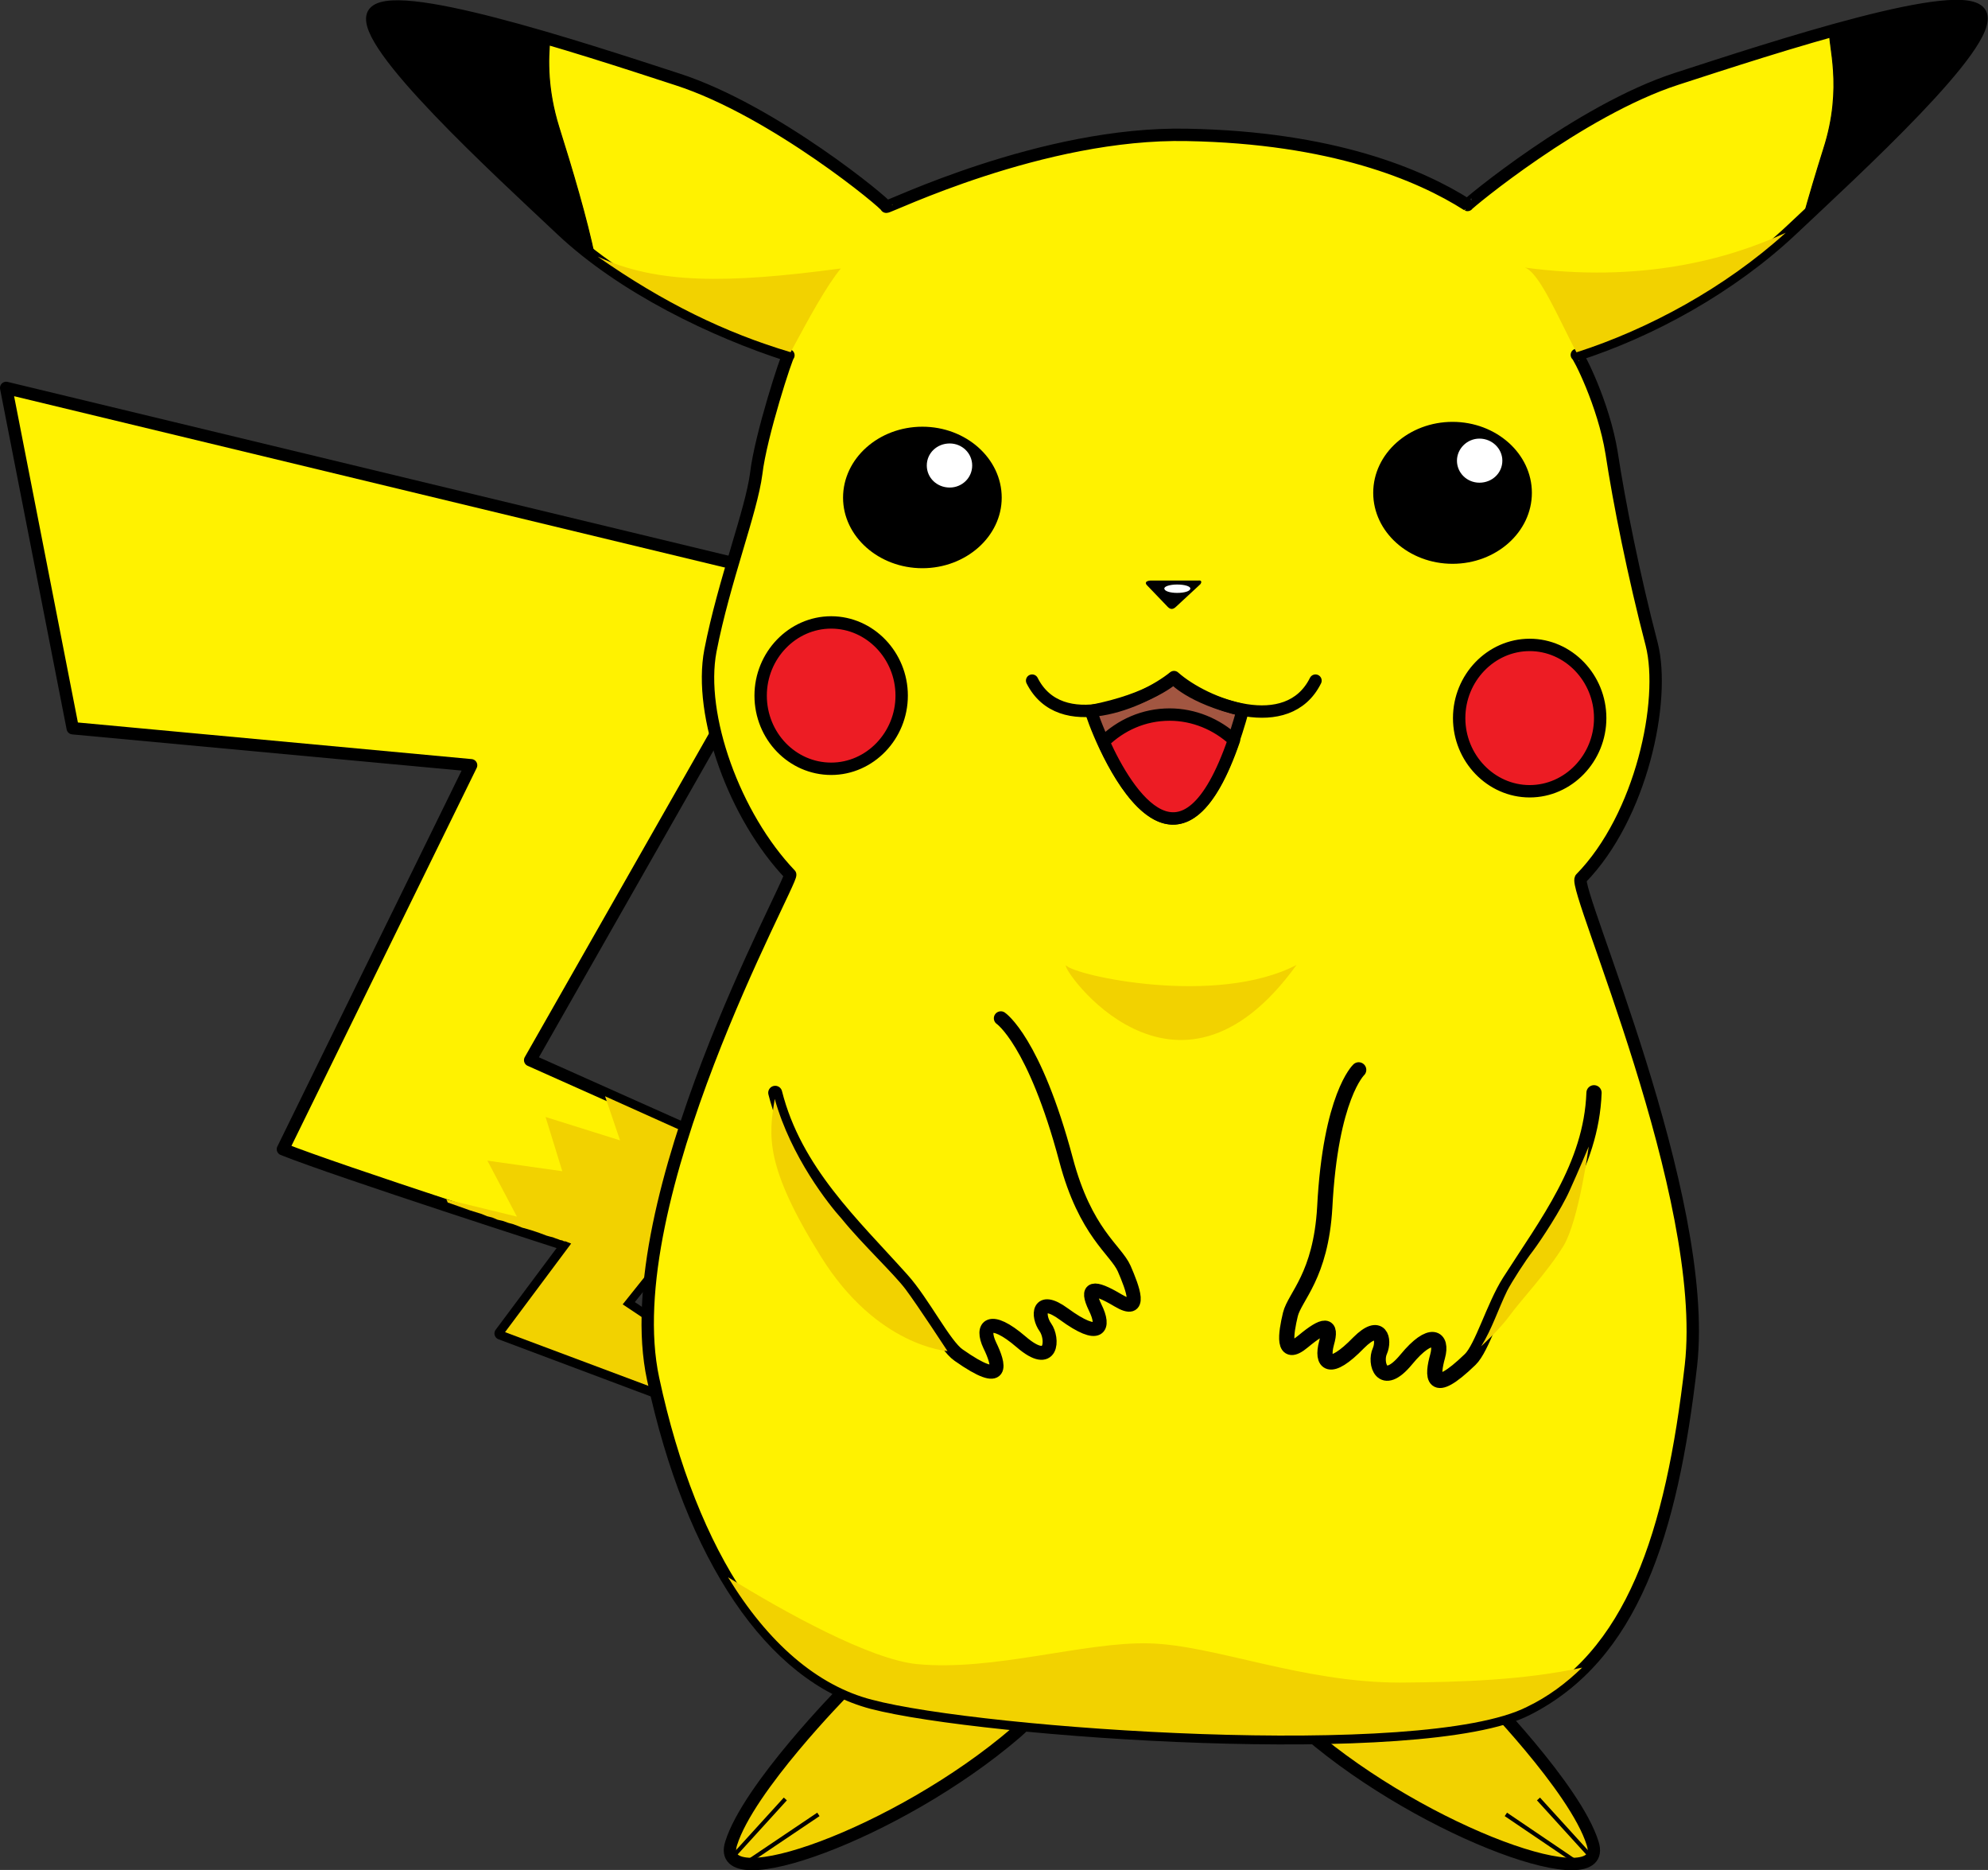 <svg xmlns="http://www.w3.org/2000/svg" width="451.1" height="424.2">
  <rect width="100%" height="100%" fill="#333333" stroke="none"/>
  <path fill="#FFF200" stroke="#000" stroke-width="2.808" stroke-linecap="round" stroke-linejoin="round" d="M160.5 320.1l-46.9-17.6 15-20.1s-51.9-16.7-64.4-21.7l42.7-87.1-90.4-8.4L1.4 88l180.9 43.6-62 108.9 48.6 21.7-26.9 33.5 30.2 20.2-11.7 4.2z"/>
  <path fill="#F2D200" d="M114.6 302.2l15-20.1-.8-.3-.2-.1-.3-.1h-.3l-.4-.2-.5-.1-.5-.2-.6-.2-.5-.2-.8-.2-.7-.2-.8-.3-.8-.3-.9-.3-.9-.3-1-.3-1.1-.3-1-.4-1.1-.4-1.1-.3-1.1-.4-1.3-.3-1.2-.5-1.2-.3-1.2-.5-1.3-.4-1.3-.4-1.4-.5-1.4-.5-2.3-.8-.3-.7 16 3.9-6.7-12.7 17 2.4-3.8-12.3 16.9 5.3-3.4-10 30.7 13.8-26.7 33.4 29.7 19.8-10.5 3.7z"/>
  <path fill="#F2D200" stroke="#000" stroke-width="2.808" stroke-linecap="round" stroke-linejoin="round" d="M191.5 383.6s-21.7 22-25.6 34.6c-4 12.7 37.9-2.2 64.6-25.1 26.6-23.2-39-9.5-39-9.5zM335.8 383.6s21.7 22 25.6 34.6c4 12.7-37.9-2.2-64.6-25.1-26.7-23.2 39-9.5 39-9.5z"/>
  <path fill="#FFF200" stroke="#000" stroke-width="2.808" stroke-linecap="round" stroke-linejoin="round" d="M179.3 198.4c-12.6-13.2-20.9-36.1-18.1-50.8 3.1-15.9 9.3-31.6 10.4-40.2 1-8.6 7-26.9 7.3-26.8-16.8-5.4-37.5-15.3-51.5-28.5S81.4 9.7 84.7 3.2c3.5-6.7 47.2 7.7 69 14.8 22 7.1 47.7 28.5 47.4 28.9.1.4 35.4-17 68.3-16.3 32.8.6 52.8 9 63.6 15.9-.2-.1 25.5-21.5 47.4-28.6 21.9-7.1 65.6-21.5 69-14.8 3.3 6.5-28.7 35.7-42.7 48.9-14 13.2-32.1 23.1-48.9 28.5.3-.1 6.1 11.1 7.9 22.3 1.7 11.2 5 27.7 9.1 43.4 3.2 12.7-2.3 39-16.1 53.1-1.8 2.5 29.3 72 25 110.4-4.4 38.4-13.3 66-37.2 78.1-23.6 12-123.6 5-148.6-1.5-22.7-6-41-32.9-49.7-73.5s31.7-112.8 31.1-114.4z"/>
  <path d="M329.6 95.7c9.9 0 18 7.2 18 16.1s-8.1 16.1-18 16.1-18-7.2-18-16.1 8.1-16.1 18-16.1zM209.3 96.8c9.9 0 18 7.2 18 16.1 0 8.8-8.1 16-18 16s-18-7.2-18-16c0-8.9 8.1-16.1 18-16.1zM260.2 132.7l4.8 5c.6.6 1.2.6 1.9-.1l5.5-5.1c.4-.6.1-.9-.5-.8H261c-1 .1-1.2.5-.8 1z"/>
  <path fill="#A25641" stroke="#000" stroke-width="2.808" stroke-linecap="round" stroke-linejoin="round" d="M247.6 161.3c13.8-2.7 18.7-7.5 18.7-7.5s3.7 4.5 15.7 7.3c-15.1 54.5-34.4 1.5-34.4.2z"/>
  <path stroke="#000" stroke-width=".216" d="M409 50c14.8-14 43.6-40.7 40.5-46.9-1.9-3.9-17.4-.7-34.3 4-.5 2.7 3.2 12.5-1.4 26.7-1.6 5.1-3.3 10.7-4.8 16.2zM124.8 8.8c-19-5.5-37.9-10-40.1-5.7-3.3 6.5 28.7 35.7 42.7 48.9 2.3 2.2 4.8 4.3 7.6 6.5-1.8-8.8-5.2-20.2-8.2-29.7-2.6-8.4-2.5-15.2-2-20z"/>
  <path fill="#ED1C24" stroke="#000" stroke-width="2.808" stroke-linecap="round" stroke-linejoin="round" d="M347.1 146.3c8.8 0 16 7.5 16 16.6 0 9.1-7.2 16.6-16 16.6s-16-7.5-16-16.6c0-9.1 7.2-16.6 16-16.6zM188.6 141.2c8.8 0 16 7.5 16 16.6 0 9.1-7.2 16.6-16 16.6s-16-7.4-16-16.6c0-9.1 7.2-16.6 16-16.6zM280 167.9c-11.3 32.8-24.2 12.4-29.6.4 3.9-3.8 9.1-6.2 15-6.2 5.5 0 10.7 2.2 14.6 5.8z"/>
  <path fill="none" stroke="#000" stroke-width="2.808" stroke-linecap="round" stroke-linejoin="round" d="M266.4 153.6c7.1 6.3 25.8 13.5 32.1.8M266.4 153.6c-7.2 5.8-25.8 13.5-32.2.8"/>
  <path fill="#FFF" d="M267.1 132.6c1.7 0 3 .4 3 .9 0 .6-1.3 1-3 1-1.6 0-2.9-.4-2.9-1 0-.5 1.3-.9 2.9-.9z"/>
  <path fill="none" stroke="#000" stroke-width="3.168" stroke-linecap="round" stroke-linejoin="round" d="M227.1 231s7.6 5.1 14.8 32.1c4.4 16.6 11.3 20.4 13.2 24.7 1.9 4.4 4.3 10.6-1.4 7.2-5.7-3.4-7.4-3-5.2 1.6 2.3 4.6 1.1 7.5-7.1 1.5-6-4.4-6 .5-4.2 3s1.7 9.5-5.5 3.3c-7.1-6.1-9.2-3.6-7.1.8 2.1 4.3 3.7 9.8-7.1 2.2-3.2-2.2-8.1-12-12.8-17.2-11.2-12.5-24.3-24.5-28.8-42.3"/>
  <path fill="none" stroke="#000" stroke-width="3.456" stroke-linecap="round" stroke-linejoin="round" d="M308.3 242.7s-6.4 6-7.7 31.2c-.9 15.6-6.8 20.2-7.8 24.3-1 4.2-2 10.2 2.9 6.1 4.8-4 6.6-4.1 5.3.4-1.2 4.5.6 6.8 7.3-.1 5-5 5.9-.6 4.8 1.9-1.2 2.6.4 8.7 6 1.9 5.6-6.8 8.3-5 7.1-.7s-1.6 9.4 7.4.7c2.7-2.6 5.4-12.1 8.9-17.6 8.4-13.2 18.6-26.2 19.2-42.9"/>
  <path fill="none" stroke="#000" stroke-width=".936" d="M166.1 421.4l12.1-13.3M361.2 421.4l-12.1-13.3M169.8 422.3l15.9-10.7M357.5 422.3l-15.8-10.7"/>
  <path fill="#F2D200" d="M405.2 52.8c-13.8 12.5-31.2 21.9-47.4 27.1h-.1c-4.1-7.8-8.4-18.1-11.7-19.2 26 3.5 45.8-1.7 59.2-7.9zM135.6 58.2c15 10.5 29 17.3 43.8 21.7 4.2-7.8 8.1-15 11.4-19-26.1 3.5-41.8 3.5-55.2-2.7zM241.9 219c1.9 2.3 34 9.4 52.3-.1-27.5 38.1-53.7.4-52.3.1z"/>
  <path fill="#FFF" d="M335.7 99.5c2.9 0 5.2 2.3 5.2 5 0 2.8-2.3 5-5.2 5-2.8 0-5.1-2.2-5.1-5 0-2.7 2.3-5 5.1-5zM215.5 100.6c2.8 0 5.1 2.2 5.1 5s-2.3 5-5.1 5c-2.9 0-5.2-2.2-5.2-5s2.3-5 5.2-5z"/>
  <path fill="#F2D200" d="M175.8 249.3c-1.4 8.4-2.3 15.3 10.5 35.8 12.7 20.4 28.7 21.4 28.7 21.4s-6.8-10.4-9.5-14-9.8-10.2-14.5-16c-2.9-3.2-11.5-14-15.2-27.2zM359 378.3c-3.6 3.5-7.7 6.6-12.5 8.9-23.6 12-123.6 5-148.6-1.6-12.5-3.2-23.7-13-32.7-27.8 13.1 8.1 32.2 18.6 42.8 19.7 17.4 1.7 38-5.1 52.8-4.7 14.8.4 34.6 8.9 56.9 8.9 14.3-.1 28.3-.6 41.3-3.4zM360.5 260.1s-2.3 5.5-4.3 9.9c-1.9 4.3-6.5 11.3-8.3 13.7-1.8 2.3-4.8 7-5.9 9.1-2 4.1-3.5 8.8-5.9 12.6 0 0 4.1-3.7 6.5-7 2.3-3.2 8.6-9.9 12.2-15.8 3.5-5.9 5.7-22.5 5.7-22.5z"/>
</svg>
